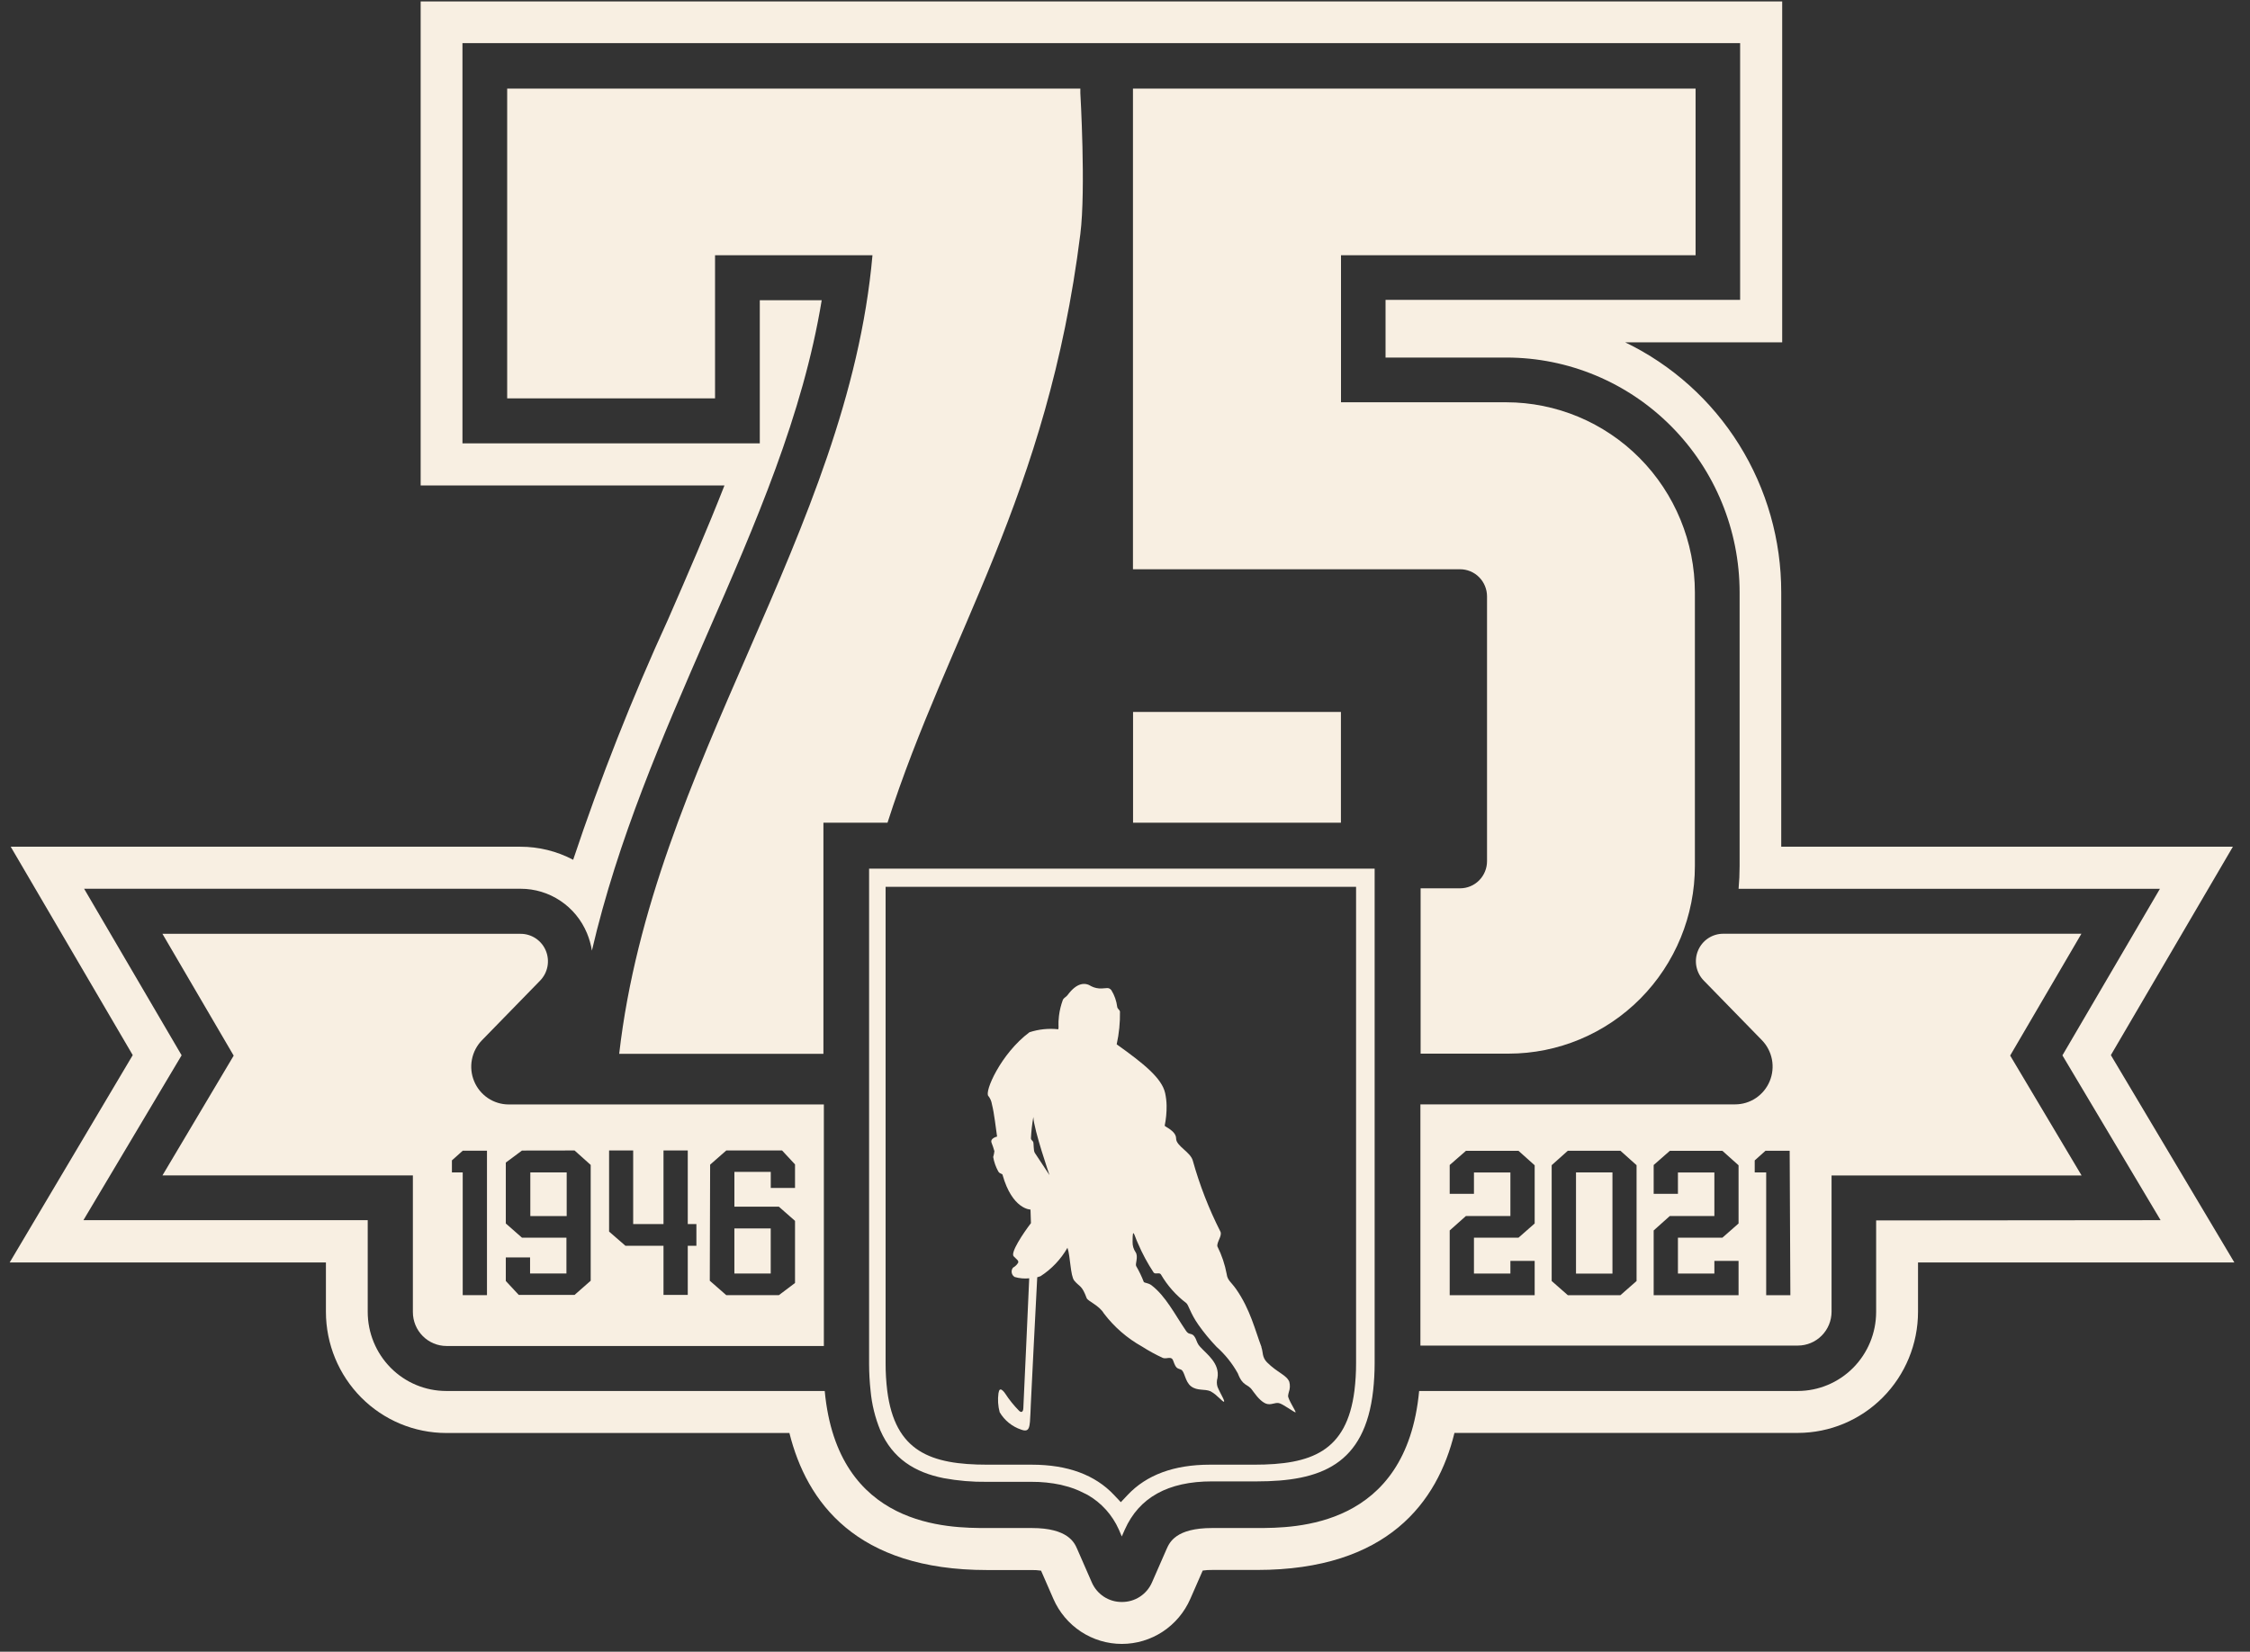 <svg width="143" height="105" viewBox="0 0 143 105" fill="none" xmlns="http://www.w3.org/2000/svg">
<rect x="0" y="0" width="143" height="105" fill="#333333" stroke="none"/>
<path d="M85.314 55.221H55.236V86.717C55.237 87.282 55.269 87.847 55.33 88.409C55.409 89.277 55.618 90.127 55.95 90.932C56.735 92.729 58.145 93.603 59.978 93.968C60.884 94.135 61.803 94.213 62.723 94.201H65.571C66.191 94.198 66.809 94.261 67.415 94.389L67.58 94.433C68.038 94.537 68.481 94.701 68.897 94.92L69.111 95.025C69.995 95.529 70.695 96.304 71.109 97.237L71.296 97.674L71.488 97.237C72.394 95.202 74.232 94.173 77.026 94.173H79.874C83.925 94.173 86.746 93.128 87.273 88.382C87.334 87.82 87.365 87.255 87.366 86.689V55.221H85.308H85.314ZM86.186 66.992V86.65C86.188 87.238 86.153 87.826 86.082 88.409C85.588 92.281 83.338 93.111 79.71 93.111H76.894C74.622 93.111 72.865 93.758 71.663 95.041L71.235 95.495L70.807 95.041C69.605 93.758 67.849 93.111 65.577 93.111H62.756C59.15 93.111 56.883 92.287 56.389 88.409C56.318 87.826 56.283 87.238 56.285 86.65V56.377H86.186V66.992Z" fill="#F8EFE2"/>
<path d="M71.18 64.299C71.147 64.182 71.021 64.133 71.005 64.005C70.958 63.628 70.831 63.266 70.631 62.943C70.456 62.739 70.324 62.833 70.011 62.838C69.787 62.847 69.565 62.8 69.364 62.7C68.963 62.434 68.441 62.462 67.854 63.253C67.761 63.386 67.607 63.425 67.547 63.574C67.428 63.895 67.347 64.229 67.305 64.57C67.234 65.15 67.305 65.261 67.261 65.432C66.644 65.364 66.019 65.428 65.428 65.621C63.606 66.976 62.536 69.437 62.821 69.68C62.937 69.83 63.013 70.007 63.041 70.195C63.194 70.787 63.288 71.722 63.37 72.253C63.37 72.253 62.925 72.352 63.013 72.629C63.085 72.81 63.147 72.994 63.2 73.182C63.185 73.307 63.159 73.431 63.123 73.552C63.178 73.875 63.288 74.185 63.447 74.471C63.546 74.637 63.694 74.598 63.716 74.681C64.336 76.893 65.494 76.893 65.494 76.893L65.522 77.756C65.028 78.403 64.204 79.637 64.424 79.864C64.643 80.091 64.737 80.124 64.715 80.262C64.635 80.4 64.519 80.512 64.38 80.588C64.345 80.633 64.319 80.685 64.306 80.74C64.292 80.796 64.29 80.853 64.301 80.909C64.311 80.966 64.333 81.019 64.366 81.066C64.399 81.112 64.441 81.151 64.49 81.18C64.789 81.267 65.102 81.295 65.412 81.263L65.22 85.561L65.088 88.426L65.038 89.532C65.038 89.643 64.973 89.876 64.77 89.687C64.437 89.35 64.139 88.979 63.88 88.581C63.841 88.521 63.795 88.465 63.743 88.415C63.617 88.288 63.535 88.316 63.496 88.415C63.48 88.466 63.467 88.518 63.458 88.57C63.403 88.973 63.429 89.383 63.535 89.776C63.843 90.299 64.328 90.692 64.901 90.882C65.45 91.081 65.45 90.738 65.494 89.776C65.494 89.643 65.522 89.145 65.555 88.448C65.587 87.751 65.637 86.712 65.697 85.583C65.763 84.2 65.845 82.651 65.922 81.197C65.993 81.18 66.063 81.157 66.131 81.13C66.837 80.674 67.424 80.054 67.843 79.322C68.035 79.875 68.024 81.103 68.277 81.412C68.623 81.827 68.754 81.683 69.062 82.519C69.133 82.718 69.847 82.972 70.159 83.498C70.814 84.359 71.638 85.075 72.58 85.6C73.004 85.871 73.446 86.113 73.903 86.324C74.15 86.424 74.451 86.164 74.567 86.512C74.748 87.016 74.808 86.966 75.055 87.066C75.302 87.165 75.302 87.834 75.703 88.133C76.103 88.432 76.559 88.282 76.932 88.443L76.987 88.476C77.338 88.664 77.723 89.145 77.788 89.107C77.854 89.068 77.679 88.791 77.525 88.476C77.47 88.371 77.421 88.26 77.377 88.155C77.324 87.975 77.324 87.783 77.377 87.602C77.541 86.667 76.691 86.081 76.279 85.622C76.204 85.545 76.142 85.455 76.098 85.356C75.802 84.532 75.648 84.991 75.379 84.604C74.66 83.548 74.084 82.391 73.184 81.706C72.981 81.551 72.755 81.567 72.695 81.496C72.561 81.147 72.4 80.811 72.212 80.489C72.13 80.362 72.366 79.891 72.174 79.604C72.043 79.412 71.976 79.184 71.982 78.951C71.982 77.911 72.091 78.558 72.327 79.051C72.603 79.698 72.937 80.318 73.326 80.904C73.458 81.031 73.689 80.859 73.787 81.025C74.198 81.729 74.743 82.344 75.39 82.834C75.549 82.961 75.637 83.465 76.164 84.217C76.514 84.714 76.901 85.183 77.322 85.622C77.863 86.104 78.32 86.674 78.672 87.309C78.996 88.161 79.292 87.945 79.589 88.376C79.613 88.416 79.641 88.453 79.671 88.487C79.951 88.88 80.291 89.228 80.582 89.261C80.873 89.295 81.027 89.156 81.274 89.195C81.521 89.234 82.284 89.815 82.338 89.781C82.393 89.748 81.839 88.935 81.866 88.725C81.876 88.644 81.892 88.565 81.916 88.487C81.99 88.281 81.999 88.057 81.943 87.845C81.773 87.409 81.186 87.265 80.527 86.606C80.198 86.269 80.286 85.965 80.171 85.655C80.173 85.644 80.173 85.633 80.171 85.622C79.77 84.571 79.462 83.238 78.562 81.949C78.249 81.501 78.013 81.396 77.964 80.998C77.85 80.384 77.651 79.79 77.371 79.233C77.322 78.957 77.695 78.553 77.563 78.293C76.83 76.849 76.242 75.335 75.807 73.774C75.648 73.221 74.748 72.856 74.748 72.374C74.748 71.893 74.018 71.622 74.023 71.561C74.109 71.143 74.149 70.716 74.144 70.289C74.14 70.019 74.108 69.75 74.051 69.487C73.842 68.547 72.712 67.628 70.972 66.389C71.124 65.703 71.194 65.001 71.18 64.299ZM65.763 73.281C65.675 73.138 65.708 72.673 65.664 72.59C65.62 72.507 65.522 72.468 65.522 72.358C65.544 71.905 65.596 71.454 65.675 71.008C65.708 71.827 66.702 74.703 66.702 74.703C66.702 74.703 65.845 73.414 65.763 73.281Z" fill="#F8EFE2"/>
<path d="M68.662 14.876C69.019 12.027 68.662 5.92 68.662 5.92V5.633H32.234V25.324H45.445V16.225H55.451C53.881 33.926 41.472 48.567 39.353 66.992H52.333V52.301H56.406C60.27 40.242 66.571 31.58 68.662 14.876Z" fill="#F8EFE2"/>
<path d="M94.509 37.914V54.746C94.509 55.203 94.329 55.642 94.007 55.966C93.686 56.29 93.251 56.471 92.796 56.471H90.288V66.981H95.881C99.021 66.98 102.033 65.721 104.253 63.483C106.473 61.245 107.72 58.209 107.72 55.044V37.665C107.718 34.459 106.455 31.386 104.206 29.118C101.957 26.851 98.908 25.576 95.727 25.573H85.228V16.225H107.764V5.633H72.006V36.188H92.785C93.011 36.187 93.235 36.23 93.444 36.316C93.653 36.402 93.843 36.529 94.003 36.69C94.164 36.85 94.291 37.041 94.377 37.251C94.464 37.461 94.509 37.686 94.509 37.914Z" fill="#F8EFE2"/>
<path d="M30.632 66.129L34.326 62.34C34.566 62.094 34.729 61.782 34.794 61.443C34.859 61.104 34.823 60.753 34.69 60.435C34.558 60.116 34.334 59.845 34.049 59.654C33.763 59.464 33.428 59.362 33.085 59.364H10.324L14.852 67.108L10.324 74.724H26.241V83.409C26.241 83.981 26.466 84.529 26.868 84.934C27.269 85.338 27.814 85.566 28.381 85.566H52.361V70.211H32.328C31.859 70.21 31.401 70.07 31.011 69.808C30.62 69.545 30.316 69.173 30.135 68.737C29.954 68.301 29.904 67.821 29.993 67.357C30.081 66.893 30.303 66.466 30.632 66.129ZM30.95 82.335H29.408V74.531H28.722V73.767L29.408 73.153H30.95V82.335ZM45.133 74.038L46.159 73.137H49.705L50.528 74.022V75.521H48.986V74.498H46.675V76.71H49.501L50.528 77.612V81.561L49.501 82.335H46.159L45.111 81.417L45.133 74.038ZM38.711 73.137H40.242V77.816H42.169V73.137H43.711V77.816H44.26V79.194H43.711V82.319H42.169V79.194H39.748L38.711 78.292V73.137ZM36.516 73.137L37.542 74.055V81.417L36.516 82.319H32.97L32.147 81.434V79.935H33.689V80.958H36V78.679H33.173L32.147 77.778V73.906L33.173 73.142L36.516 73.137Z" fill="#F8EFE2"/>
<path d="M102.48 74.531H100.164V80.964H102.48V74.531Z" fill="#F8EFE2"/>
<path d="M127.757 67.103L132.285 59.359H109.524C109.181 59.358 108.846 59.459 108.56 59.649C108.274 59.84 108.051 60.112 107.919 60.43C107.786 60.748 107.75 61.099 107.815 61.438C107.88 61.777 108.043 62.089 108.283 62.335L111.977 66.124C112.306 66.461 112.528 66.889 112.617 67.354C112.705 67.818 112.655 68.299 112.473 68.735C112.291 69.171 111.986 69.543 111.595 69.805C111.204 70.067 110.745 70.206 110.276 70.206H90.275V85.539H114.266C114.834 85.539 115.378 85.311 115.779 84.907C116.181 84.502 116.406 83.954 116.406 83.382V74.725H132.296L127.757 67.103ZM97.537 77.778L96.51 78.68H93.678V80.959H95.994V80.157H97.537V82.336H92.136V78.221L93.168 77.303H95.994V74.537H93.678V75.892H92.136V74.061L93.168 73.16H96.51L97.537 74.078V77.778ZM104.013 81.435L102.987 82.336H99.644L98.618 81.435V74.072L99.644 73.154H102.987L104.013 74.072V81.435ZM110.495 77.778L109.469 78.68H106.642V80.959H108.958V80.157H110.495V82.336H105.1V78.221L106.126 77.303H108.958V74.537H106.642V75.892H105.1V74.061L106.126 73.16H109.469L110.495 74.078V77.778ZM113.788 82.336H112.251V74.531H111.522V73.768L112.208 73.154H113.744L113.788 82.336Z" fill="#F8EFE2"/>
<path d="M48.984 78.093H46.674V80.959H48.984V78.093Z" fill="#F8EFE2"/>
<path d="M85.223 45.541V45.259H84.937H72.292H72.012V45.541V52.3H85.223V45.541Z" fill="#F8EFE2"/>
<path d="M134.157 67.075L141.912 53.827H113.207V37.664C113.213 34.34 112.285 31.082 110.53 28.268C108.775 25.453 106.264 23.198 103.289 21.762H113.268V0.09H26.735V30.861H46.044C44.946 33.66 43.722 36.481 42.465 39.363C40.181 44.347 38.165 49.453 36.428 54.657C35.39 54.109 34.235 53.825 33.063 53.827H0.681L8.436 67.075L0.615 80.256H20.714V83.398C20.717 85.439 21.523 87.396 22.955 88.839C24.387 90.282 26.329 91.094 28.354 91.097H50.171C51.269 95.495 54.419 99.809 62.729 99.809H65.578C65.774 99.806 65.971 99.819 66.165 99.848L66.95 101.646C67.322 102.496 67.931 103.219 68.703 103.727C69.475 104.234 70.377 104.505 71.299 104.505C72.222 104.505 73.124 104.234 73.896 103.727C74.668 103.219 75.277 102.496 75.649 101.646L76.439 99.842C76.638 99.813 76.838 99.8 77.038 99.804H79.881C88.19 99.804 91.363 95.489 92.439 91.092H114.266C116.291 91.089 118.232 90.277 119.664 88.833C121.095 87.39 121.9 85.433 121.901 83.392V80.256H142.006L134.157 67.075ZM119.239 77.584V83.403C119.238 84.735 118.712 86.011 117.778 86.953C116.844 87.895 115.577 88.424 114.255 88.426H90.194C89.381 97.132 82.301 97.138 79.881 97.138H77.038C74.738 97.138 74.332 98.045 74.14 98.482L73.223 100.578C73.062 100.956 72.794 101.277 72.452 101.501C72.11 101.726 71.71 101.843 71.302 101.839C70.894 101.844 70.493 101.725 70.151 101.5C69.809 101.274 69.541 100.952 69.381 100.573L68.454 98.454C68.284 98.067 67.872 97.138 65.578 97.138H62.729C60.303 97.138 53.228 97.138 52.416 88.426H28.354C27.033 88.424 25.766 87.895 24.832 86.953C23.898 86.011 23.372 84.735 23.371 83.403V77.568H5.302L11.543 67.086L5.346 56.499H33.086C33.987 56.497 34.869 56.765 35.62 57.268C36.372 57.771 36.958 58.487 37.306 59.325C37.454 59.68 37.559 60.051 37.619 60.431C39.266 53.346 42.12 46.802 44.897 40.425C48.042 33.234 51.028 26.369 52.224 19.085H48.289V28.184H29.392V2.74H110.595V19.063H88.059V22.73H95.743C99.673 22.73 103.442 24.303 106.221 27.104C109 29.905 110.562 33.704 110.562 37.664V55.061C110.562 55.547 110.54 56.029 110.496 56.504H137.274L131.078 67.091L137.318 77.568L119.239 77.584Z" fill="#F8EFE2"/>
<path d="M36.016 74.531H33.705V77.307H36.016V74.531Z" fill="#F8EFE2"/>
</svg>
